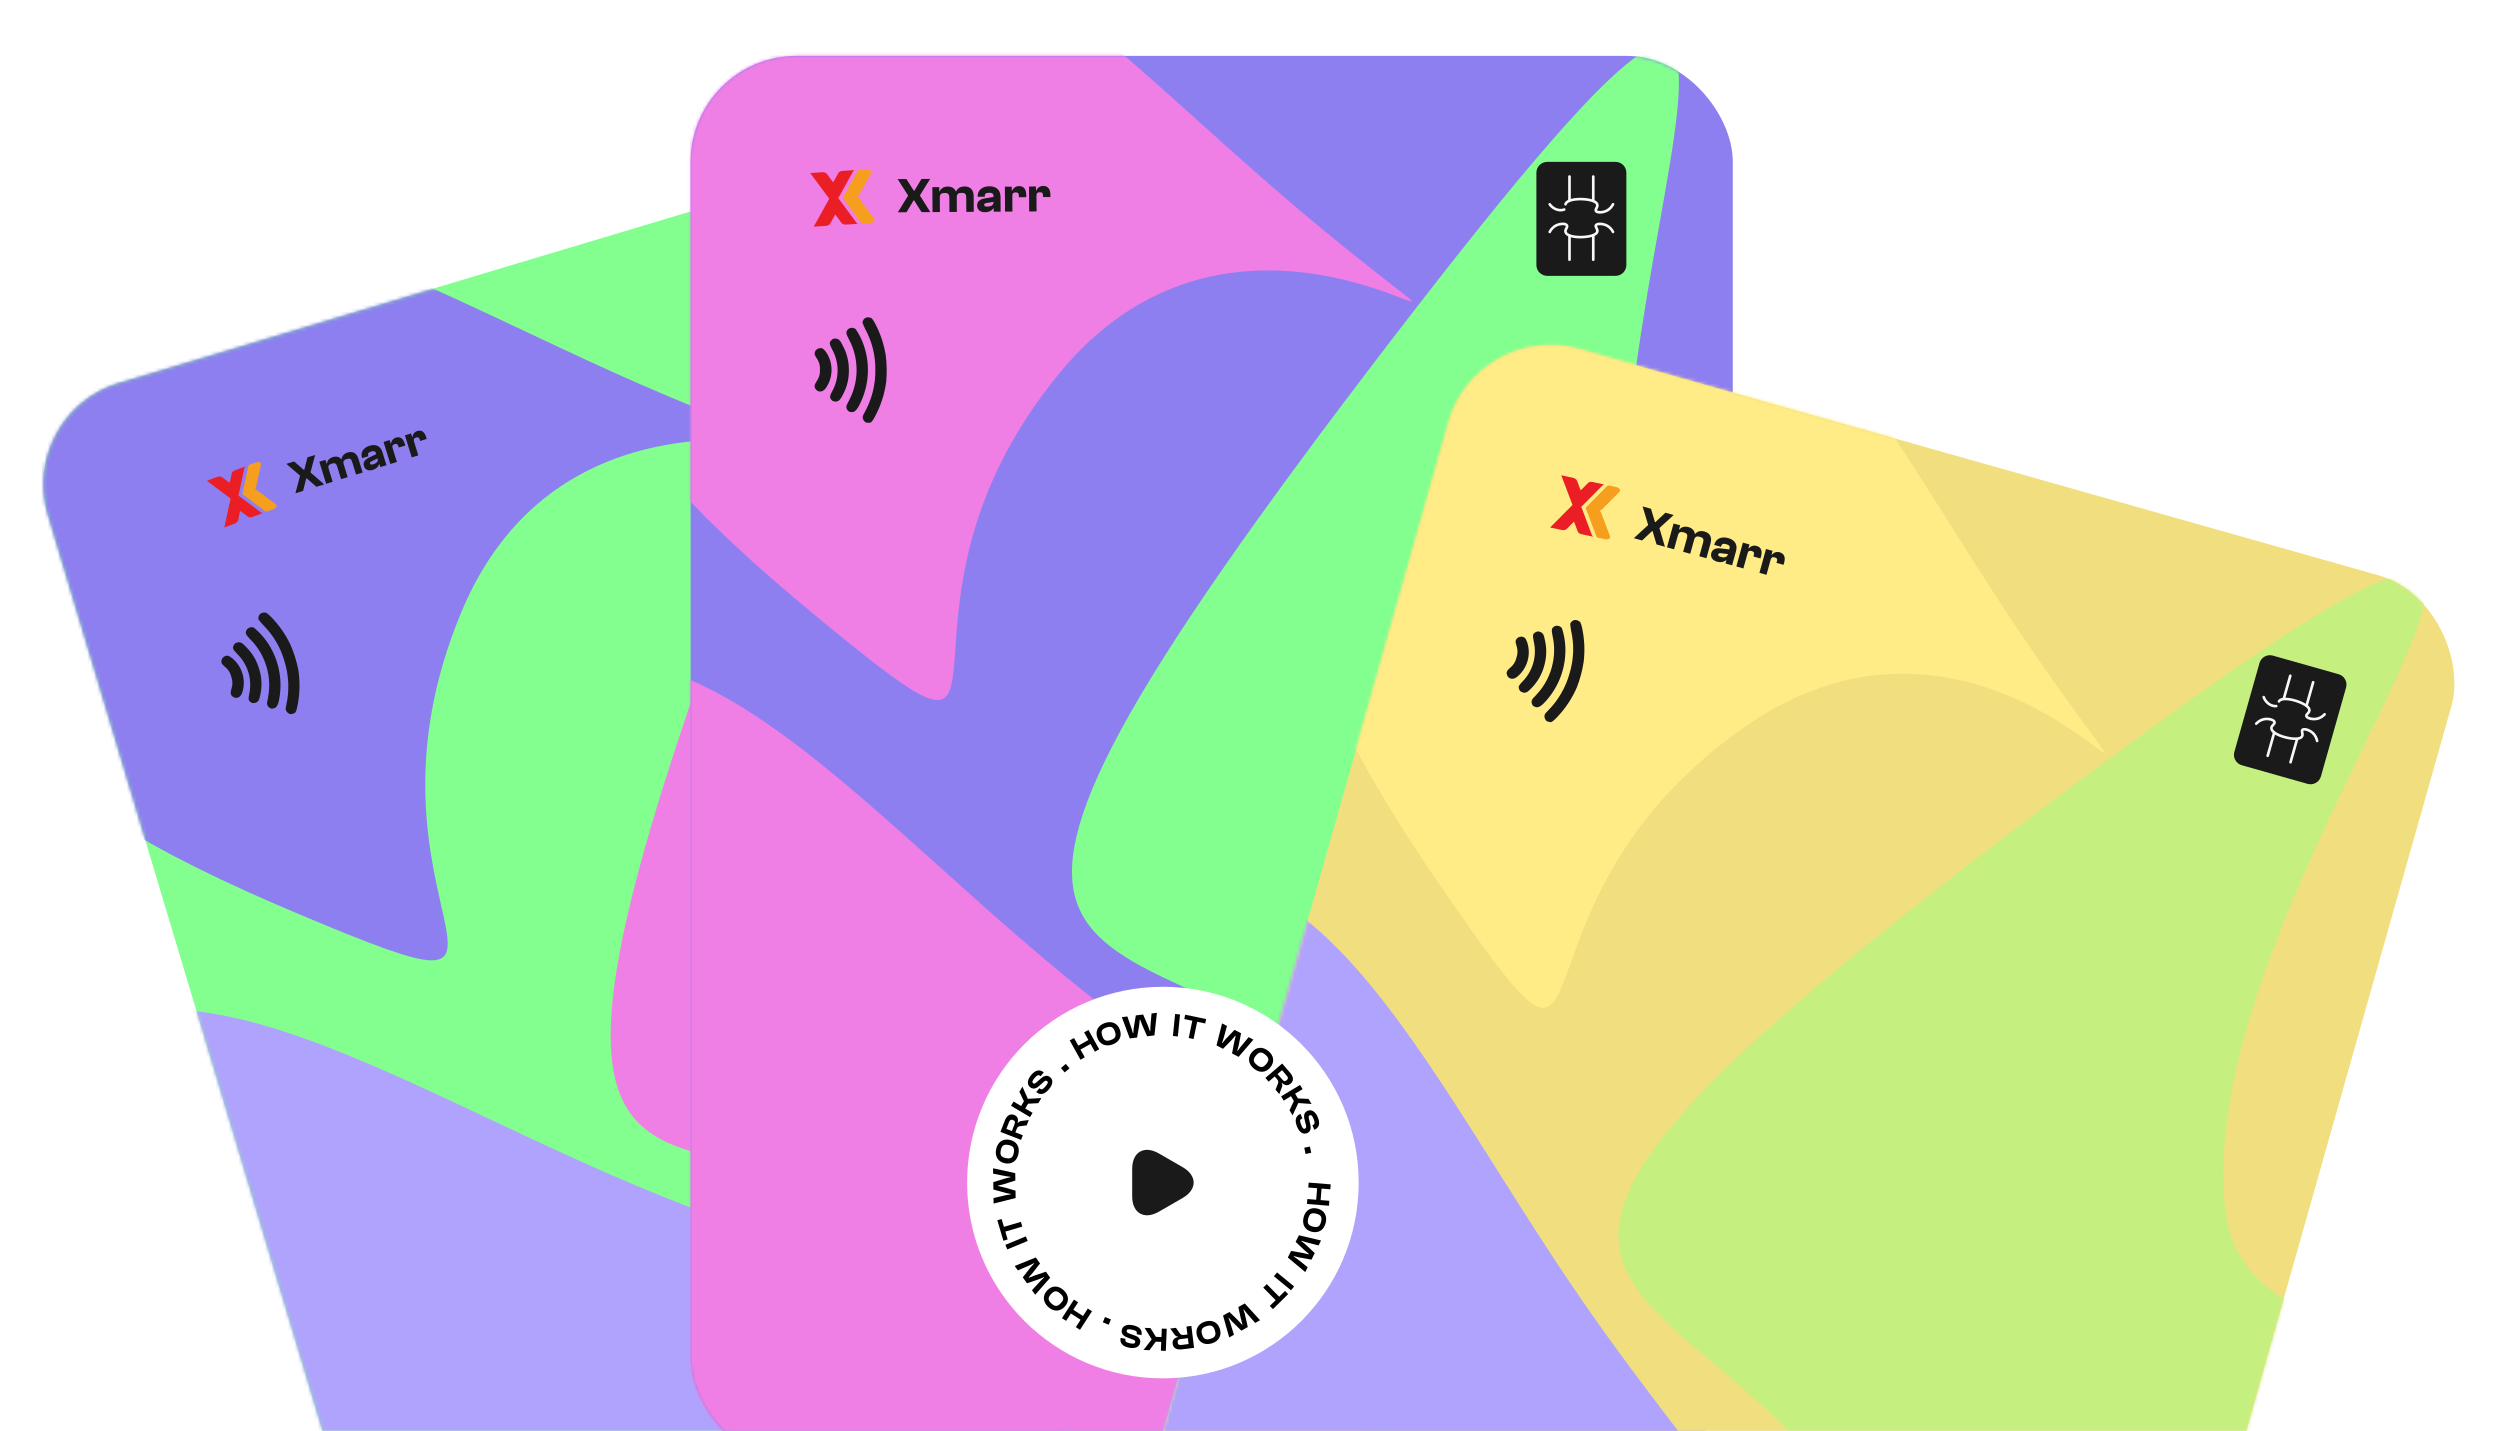 <svg width="760" height="435" viewBox="0 0 760 435" fill="none" xmlns="http://www.w3.org/2000/svg">
<g filter="url(#filter0_d_174_42030)">
<rect x="5.245" y="122.471" width="316.827" height="428.274" rx="32.238" transform="rotate(-16.691 5.245 122.471)" fill="#83FF8F"/>
<mask id="mask0_174_42030" style="mask-type:alpha" maskUnits="userSpaceOnUse" x="13" y="39" width="411" height="486">
<rect x="5.245" y="122.471" width="316.827" height="428.274" rx="32.238" transform="rotate(-16.691 5.245 122.471)" fill="#F07FA8"/>
</mask>
<g mask="url(#mask0_174_42030)">
<g filter="url(#filter1_f_174_42030)">
<path d="M541.249 240.013C444.841 493.687 381.932 398.291 291.108 363.774C200.284 329.257 137.611 397.979 234.019 144.304C330.427 -109.371 273.739 144.445 342.45 228.681C407.457 308.377 637.657 -13.662 541.249 240.013Z" fill="#F07FE5"/>
</g>
<g filter="url(#filter2_f_174_42030)">
<path d="M-0.159 111.218C37.515 21.658 113.682 79.654 203.242 117.328C292.803 155.001 178.098 92.938 140.424 182.498C102.75 272.059 180.333 312.348 90.773 274.674C1.213 237.001 -37.833 200.779 -0.159 111.218Z" fill="#8E7FF0"/>
</g>
<g filter="url(#filter3_f_174_42030)">
<path d="M-10.169 351.07C27.505 261.51 103.672 319.506 193.232 357.179C282.792 394.853 351.831 397.939 314.157 487.499C276.484 577.059 164.859 632.374 75.299 594.7C-14.262 557.026 -47.843 440.631 -10.169 351.07Z" fill="#AFA3FD"/>
</g>
<path d="M80.522 152.163C78.518 150.642 76.494 149.139 74.472 147.632C74.439 147.604 74.31 147.512 74.149 147.393C73.998 147.283 73.815 147.148 73.649 147.027C73.655 147.002 73.659 146.983 73.662 146.979C73.702 146.814 73.748 146.614 73.788 146.439C73.831 146.26 73.868 146.107 73.879 146.046C74.412 143.583 74.956 141.119 75.47 138.656C75.54 138.32 75.707 138.138 76.153 137.998C76.654 137.844 77.142 137.635 77.639 137.449C78.783 137.024 79.491 137.352 79.303 138.221C78.83 140.379 78.33 142.537 77.897 144.692C77.83 145.027 77.703 145.324 77.519 145.59C77.832 145.669 78.124 145.813 78.394 146.021C80.135 147.361 81.929 148.664 83.701 149.979C84.414 150.511 84.094 151.223 82.953 151.653C82.459 151.838 81.953 152.001 81.47 152.214C81.042 152.401 80.796 152.37 80.522 152.163Z" fill="#F69E1E"/>
<path d="M71.088 156.096C70.142 156.417 69.213 156.791 68.183 157.176C68.534 155.57 68.865 154.052 69.196 152.533C69.5 151.144 69.81 149.753 70.103 148.365C68.975 147.509 67.827 146.663 66.682 145.813C65.436 144.884 64.189 143.956 62.871 142.974C63.901 142.589 64.847 142.261 65.771 141.883C66.576 141.552 67.153 141.579 67.648 141.983C68.323 142.536 69.062 143.049 69.819 143.608C69.856 143.464 69.885 143.38 69.906 143.295C70.089 142.451 70.274 141.603 70.453 140.757C70.546 140.3 70.888 139.972 71.482 139.753C72.328 139.44 73.173 139.124 74.018 138.808L74.624 138.581C74.622 138.585 74.621 138.592 74.622 138.595C74.436 138.715 74.344 138.872 74.299 139.096C73.785 141.558 73.245 144.021 72.708 146.485C72.694 146.547 72.66 146.7 72.618 146.879C72.577 147.053 72.531 147.254 72.491 147.419C72.489 147.423 72.488 147.44 72.479 147.467C72.645 147.587 72.827 147.722 72.978 147.832C73.14 147.952 73.265 148.045 73.302 148.071C75.32 149.58 77.347 151.082 79.351 152.602C79.532 152.741 79.701 152.801 79.919 152.766C79.923 152.768 79.929 152.773 79.931 152.778L79.325 153.005C78.48 153.321 77.635 153.637 76.791 153.956C76.199 154.181 75.725 154.155 75.355 153.874C74.669 153.352 73.974 152.836 73.277 152.318C73.209 152.267 73.132 152.222 73.007 152.139C72.806 153.057 72.58 153.927 72.433 154.787C72.333 155.417 71.912 155.818 71.088 156.096Z" fill="#EB1D25"/>
<path d="M92.14 146.05L89.805 146.77L91.206 141.501L91.165 141.368L87.049 137.828L89.411 137.1L92.378 139.664L92.512 139.622L93.468 135.85L95.803 135.13L94.403 140.355L94.445 140.488L98.56 144.071L96.197 144.799L93.226 142.223L93.092 142.264L92.14 146.05ZM101.132 143.278L99.144 143.891L97.074 137.178L98.929 136.607L99.291 137.781L99.371 137.756C99.497 136.885 100.023 136.124 101.17 135.77C102.318 135.416 103.172 135.723 103.749 136.407L103.815 136.386C103.963 135.537 104.453 134.758 105.694 134.375C107.429 133.84 108.495 134.783 108.935 136.211L110.247 140.469L108.245 141.086L107.056 137.229C106.768 136.295 106.385 136.047 105.411 136.348C104.504 136.627 104.207 137.04 104.507 138.015L105.696 141.871L103.694 142.488L102.505 138.632C102.218 137.697 101.821 137.454 100.86 137.75C99.953 138.03 99.643 138.447 99.935 139.395L101.132 143.278ZM113.304 139.673C112.116 140.039 111.002 139.695 110.627 138.481C110.306 137.44 110.856 136.569 112.178 135.928L114.367 134.873L114.301 134.659C114.058 133.872 113.586 133.857 112.799 134.1C111.985 134.351 111.734 134.676 111.944 135.357L111.989 135.504L110.081 136.092L110.036 135.945C109.542 134.344 110.458 132.907 112.353 132.323C114.328 131.714 115.702 132.474 116.254 134.262L117.48 138.239L115.625 138.811L115.345 137.903L115.265 137.928C115.057 138.533 114.545 139.29 113.304 139.673ZM112.486 137.732C112.597 138.093 112.915 138.126 113.502 137.945C114.316 137.695 115.091 137.222 114.77 136.181L112.939 137.067C112.546 137.261 112.4 137.452 112.486 137.732ZM120.655 137.26L118.667 137.873L116.597 131.16L118.452 130.589L118.786 131.67L118.866 131.645C118.99 130.861 119.426 130.143 120.373 129.85C121.774 129.418 122.616 130.299 123.031 131.647L123.22 132.261L121.232 132.874L121.121 132.513C120.899 131.793 120.602 131.636 119.975 131.829C119.361 132.018 119.133 132.322 119.359 133.056L120.655 137.26ZM127.158 135.256L125.17 135.869L123.101 129.156L124.956 128.584L125.289 129.665L125.369 129.64C125.493 128.857 125.929 128.138 126.876 127.846C128.278 127.414 129.119 128.294 129.535 129.642L129.724 130.256L127.735 130.869L127.624 130.509C127.402 129.788 127.105 129.631 126.478 129.824C125.864 130.014 125.636 130.318 125.863 131.052L127.158 135.256Z" fill="#1A1A1A"/>
<g clip-path="url(#clip0_174_42030)">
<path d="M88.503 213.937C87.845 213.876 87.266 213.47 86.98 212.87C86.801 212.528 86.795 212.255 87.053 211.081C88.018 206.678 87.816 202.091 86.465 197.789C85.263 193.578 83.015 189.788 79.899 186.715C79.421 186.188 78.98 185.681 78.567 185.119C78.492 184.562 78.611 183.993 78.956 183.57C79.485 183.046 80.274 182.885 80.965 183.105C81.507 183.49 81.994 183.893 82.449 184.396C84.817 186.826 86.773 189.626 88.241 192.685C89.321 195.119 90.134 197.679 90.659 200.294C91.207 203.695 91.189 207.144 90.592 210.538C90.234 212.595 89.957 213.501 89.426 213.66L88.503 213.937Z" fill="#1A1A1A"/>
<path d="M81.192 210.75C81.267 211.612 82.014 212.271 82.877 212.256L82.857 212.186C84.126 212.202 84.695 211.102 85.077 208.108C85.844 202.332 84.392 196.474 81.014 191.713C79.916 190.183 78.633 188.801 77.182 187.621C76.251 187.26 75.26 187.664 74.85 188.533C74.559 189.443 74.699 189.706 76.108 191.203C77.999 193.089 79.486 195.355 80.449 197.855C81.839 201.323 82.199 205.116 81.501 208.784C81.344 209.684 81.142 210.583 81.192 210.75Z" fill="#1A1A1A"/>
<path d="M76.257 210.315C76.496 210.47 76.766 210.57 77.049 210.607L77.023 210.523C77.313 210.573 77.601 210.517 77.858 210.41C78.575 210.058 78.848 209.595 79.162 207.901C79.712 205.313 79.573 202.613 78.758 200.099C78.028 197.61 76.678 195.346 74.835 193.52C73.607 192.167 72.974 191.885 72.079 192.153C71.643 192.223 71.297 192.494 71.124 192.881C70.584 193.774 70.693 194.138 72.13 195.626C73.712 197.177 74.875 199.103 75.512 201.225C76.148 203.347 76.236 205.595 75.768 207.761C75.475 209.068 75.584 209.431 75.668 209.711C75.816 209.953 76.018 210.16 76.257 210.315Z" fill="#1A1A1A"/>
<path d="M70.338 208.183C70.666 208.618 71.143 208.887 71.671 208.972L71.685 208.968C72.608 208.996 73.322 208.431 73.713 207.141C74.252 205.334 74.251 203.41 73.709 201.604C73.168 199.798 72.11 198.19 70.665 196.978C69.648 196.125 69.02 195.963 68.307 196.329C67.393 196.786 67.057 197.801 67.475 198.635C67.767 198.965 68.084 199.272 68.421 199.555C69.4 200.328 70.073 201.406 70.332 202.624C70.754 203.777 70.77 205.052 70.356 206.212C70.066 207.275 70.052 207.736 70.338 208.183Z" fill="#1A1A1A"/>
</g>
</g>
<path d="M287.927 74.776L295.994 101.682C296.511 103.404 295.521 105.242 293.798 105.759L273.873 111.733C272.15 112.25 270.312 111.26 269.795 109.537L261.728 82.631C261.211 80.909 262.202 79.071 263.924 78.554L283.85 72.58C285.569 72.053 287.407 73.043 287.927 74.776Z" fill="#1A1A1A"/>
<path d="M289.607 93.091C289.649 93.23 289.611 93.393 289.5 93.492C289.34 93.648 289.087 93.637 288.931 93.478C288.475 93.007 287.72 92.408 286.663 92.248C285.321 92.043 284.091 92.574 284.05 92.836C284.038 92.905 284.226 93.098 284.338 93.216C284.637 93.528 285.036 93.951 285.01 94.589C284.981 95.216 284.556 95.647 284.359 95.858C283.026 97.202 278.954 98.716 276.628 98.415C275.848 98.312 275.328 98.023 275.043 97.544C274.765 97.052 274.856 96.559 274.934 96.166C274.999 95.843 275.014 95.675 274.938 95.601C274.611 95.308 273.3 95.712 272.403 96.523C271.609 97.239 271.298 98.157 271.186 98.798C271.143 99.017 270.935 99.156 270.719 99.123C270.5 99.08 270.362 98.872 270.395 98.656C270.536 97.897 270.902 96.8 271.869 95.935C272.816 95.076 274.643 94.256 275.478 95.015C275.898 95.4 275.8 95.906 275.728 96.319C275.659 96.632 275.615 96.917 275.739 97.151C275.92 97.466 276.377 97.578 276.728 97.625C278.772 97.891 282.617 96.489 283.791 95.301C283.991 95.1 284.202 94.863 284.211 94.567C284.223 94.282 284.042 94.076 283.758 93.781C283.487 93.493 283.175 93.174 283.254 92.716C283.416 91.735 285.283 91.229 286.785 91.462C288.059 91.656 288.978 92.368 289.514 92.923C289.561 92.974 289.589 93.031 289.607 93.091Z" fill="#F8F8F8"/>
<path d="M277.277 98.046L279.352 104.967C279.414 105.176 279.299 105.406 279.08 105.471C278.871 105.534 278.641 105.419 278.575 105.2L276.5 98.279C276.437 98.07 276.553 97.84 276.772 97.774C276.991 97.708 277.214 97.837 277.277 98.046Z" fill="#F8F8F8"/>
<path d="M284.197 95.972L286.272 102.892C286.335 103.102 286.219 103.332 286 103.397C285.791 103.46 285.561 103.344 285.495 103.125L283.42 96.205C283.358 95.996 283.473 95.766 283.692 95.7C283.901 95.637 284.134 95.763 284.197 95.972Z" fill="#F8F8F8"/>
<path d="M287.19 85.025C287.208 85.085 287.216 85.148 287.204 85.216C287.062 85.975 286.697 87.072 285.73 87.938C284.603 88.959 282.766 89.564 282.091 88.833C281.783 88.492 281.858 88.056 281.926 87.667C282.001 87.265 282.039 86.993 281.871 86.761C281.685 86.502 281.326 86.425 281.117 86.379C279.483 86.034 275.501 86.978 273.94 88.325C273.673 88.557 273.357 88.912 273.375 89.265C273.388 89.489 273.218 89.681 273.004 89.691C272.78 89.704 272.588 89.534 272.578 89.32C272.542 88.766 272.825 88.225 273.422 87.721C275.209 86.186 279.429 85.203 281.285 85.602C281.563 85.66 282.154 85.786 282.524 86.294C282.896 86.812 282.799 87.394 282.718 87.81C282.69 87.97 282.642 88.245 282.687 88.285C282.865 88.482 284.184 88.249 285.192 87.339C285.987 86.623 286.298 85.705 286.409 85.064C286.452 84.845 286.66 84.707 286.876 84.739C287.037 84.767 287.148 84.886 287.19 85.025Z" fill="#F8F8F8"/>
<path d="M273.444 90.819C273.491 90.978 273.436 91.158 273.295 91.265C271.073 92.832 268.592 91.471 268.088 90.949C267.932 90.789 267.943 90.537 268.102 90.38C268.262 90.224 268.515 90.235 268.671 90.394C268.894 90.631 270.949 91.947 272.838 90.61C273.016 90.481 273.268 90.524 273.398 90.703C273.41 90.742 273.432 90.779 273.444 90.819Z" fill="#F8F8F8"/>
<path d="M272.091 80.749L274.166 87.67C274.229 87.879 274.113 88.109 273.894 88.175C273.685 88.237 273.455 88.122 273.389 87.903L271.314 80.982C271.252 80.773 271.367 80.543 271.586 80.477C271.808 80.421 272.028 80.54 272.091 80.749Z" fill="#F8F8F8"/>
<path d="M279.013 78.675L281.088 85.596C281.151 85.805 281.036 86.035 280.817 86.1C280.607 86.163 280.377 86.047 280.312 85.828L278.237 78.908C278.174 78.699 278.29 78.469 278.509 78.403C278.721 78.35 278.951 78.466 279.013 78.675Z" fill="#F8F8F8"/>
</g>
<g filter="url(#filter4_d_174_42030)">
<rect x="209.941" y="13.803" width="316.827" height="428.274" rx="32.238" fill="#8E7FF0"/>
<mask id="mask1_174_42030" style="mask-type:alpha" maskUnits="userSpaceOnUse" x="209" y="13" width="318" height="430">
<rect x="209.941" y="13.803" width="316.827" height="428.274" rx="32.238" fill="#8E7FF0"/>
</mask>
<g mask="url(#mask1_174_42030)">
<g filter="url(#filter5_f_174_42030)">
<path d="M689.605 280.336C524.402 495.635 491.541 386.19 414.457 327.042C337.374 267.894 257.603 315.721 422.806 100.422C588.009 -114.876 460.813 111.965 502.436 212.386C541.815 307.395 854.808 65.038 689.605 280.336Z" fill="#83FF8F"/>
</g>
<g filter="url(#filter6_f_174_42030)">
<path d="M207.995 1.472C269.804 -73.495 326.105 3.933 401.072 65.742C476.039 127.55 383.992 35.158 322.183 110.125C260.374 185.092 323.118 245.967 248.151 184.158C173.184 122.349 146.186 76.439 207.995 1.472Z" fill="#F07FE5"/>
</g>
<g filter="url(#filter7_f_174_42030)">
<path d="M129.522 228.346C191.331 153.379 247.632 230.807 322.599 292.615C397.566 354.424 462.81 377.208 401.002 452.175C339.193 527.142 216.385 548.067 141.417 486.258C66.45 424.449 67.713 303.313 129.522 228.346Z" fill="#F07FE5"/>
</g>
<path d="M261.676 64.396C260.079 62.201 258.455 60.018 256.836 57.832C256.81 57.793 256.706 57.658 256.576 57.485C256.454 57.324 256.308 57.128 256.174 56.951C256.187 56.927 256.198 56.909 256.201 56.906C256.294 56.748 256.404 56.555 256.5 56.387C256.6 56.215 256.686 56.068 256.716 56.009C258.033 53.63 259.362 51.254 260.659 48.87C260.837 48.544 261.065 48.408 261.57 48.402C262.136 48.399 262.705 48.334 263.277 48.297C264.591 48.214 265.22 48.773 264.755 49.613C263.595 51.695 262.407 53.769 261.289 55.861C261.115 56.186 260.892 56.454 260.619 56.67C260.918 56.85 261.175 57.089 261.389 57.389C262.77 59.314 264.218 61.219 265.64 63.129C266.211 63.9 265.659 64.537 264.345 64.626C263.778 64.663 263.205 64.674 262.64 64.744C262.139 64.804 261.894 64.695 261.676 64.396Z" fill="#F69E1E"/>
<path d="M250.701 65.521C249.624 65.558 248.548 65.655 247.364 65.733C248.226 64.183 249.04 62.717 249.855 61.251C250.601 59.911 251.355 58.57 252.089 57.227C251.19 55.992 250.268 54.761 249.349 53.526C248.351 52.179 247.352 50.832 246.295 49.407C247.479 49.33 248.559 49.286 249.631 49.182C250.566 49.091 251.153 49.298 251.539 49.87C252.064 50.651 252.669 51.411 253.277 52.224C253.359 52.087 253.415 52.009 253.464 51.928C253.915 51.113 254.37 50.295 254.818 49.476C255.057 49.033 255.512 48.8 256.194 48.759C257.165 48.699 258.137 48.635 259.108 48.572L259.805 48.526C259.801 48.53 259.798 48.537 259.798 48.54C259.569 48.606 259.425 48.74 259.309 48.956C258.012 51.341 256.687 53.717 255.366 56.096C255.332 56.155 255.25 56.302 255.15 56.474C255.054 56.642 254.944 56.835 254.851 56.993C254.847 56.996 254.841 57.014 254.823 57.038C254.957 57.215 255.104 57.411 255.226 57.572C255.355 57.745 255.456 57.88 255.485 57.919C257.101 60.106 258.728 62.288 260.326 64.483C260.469 64.683 260.625 64.797 260.861 64.829C260.865 64.832 260.869 64.839 260.869 64.845L260.172 64.891C259.201 64.955 258.23 65.018 257.259 65.085C256.577 65.133 256.095 64.959 255.801 64.553C255.255 63.8 254.697 63.051 254.139 62.299C254.084 62.225 254.018 62.155 253.915 62.03C253.422 62.916 252.918 63.744 252.498 64.588C252.199 65.207 251.639 65.49 250.701 65.521Z" fill="#EB1D25"/>
<path d="M275.58 61.34L272.943 61.357L276.03 56.349L276.029 56.199L272.878 51.261L275.545 51.244L277.813 54.816L277.964 54.815L280.125 51.215L282.762 51.198L279.69 56.16L279.691 56.311L282.827 61.293L280.16 61.31L277.892 57.724L277.741 57.724L275.58 61.34ZM285.732 61.275L283.487 61.289L283.438 53.71L285.532 53.696L285.541 55.022L285.631 55.022C286.032 54.16 286.812 53.537 288.108 53.529C289.404 53.521 290.191 54.103 290.573 54.99L290.649 54.989C291.065 54.158 291.815 53.505 293.216 53.496C295.175 53.483 295.982 54.789 295.992 56.401L296.023 61.208L293.763 61.223L293.735 56.868C293.728 55.813 293.409 55.439 292.309 55.446C291.285 55.452 290.85 55.787 290.857 56.887L290.885 61.241L288.625 61.256L288.597 56.901C288.59 55.846 288.256 55.472 287.171 55.479C286.146 55.485 285.697 55.82 285.703 56.89L285.732 61.275ZM299.429 61.337C298.088 61.346 297.043 60.644 297.035 59.273C297.027 58.098 297.866 57.369 299.432 57.118L302.021 56.709L302.019 56.468C302.014 55.579 301.53 55.416 300.641 55.422C299.722 55.428 299.362 55.687 299.367 56.455L299.368 56.621L297.213 56.635L297.212 56.469C297.201 54.661 298.594 53.461 300.734 53.448C302.964 53.433 304.147 54.646 304.16 56.665L304.189 61.156L302.095 61.169L302.088 60.144L301.998 60.145C301.594 60.705 300.83 61.328 299.429 61.337ZM299.188 59.078C299.191 59.485 299.508 59.619 300.171 59.614C301.09 59.608 302.038 59.361 302.03 58.186L299.863 58.531C299.396 58.61 299.186 58.762 299.188 59.078ZM307.775 61.133L305.529 61.147L305.481 53.568L307.575 53.554L307.583 54.775L307.673 54.774C308.045 54.003 308.719 53.396 309.789 53.389C311.371 53.379 311.966 54.551 311.976 56.072L311.981 56.766L309.736 56.78L309.733 56.373C309.728 55.559 309.47 55.305 308.762 55.31C308.069 55.314 307.739 55.557 307.744 56.386L307.775 61.133ZM315.117 61.085L312.872 61.1L312.823 53.52L314.918 53.507L314.926 54.727L315.016 54.727C315.388 53.956 316.062 53.349 317.132 53.342C318.714 53.332 319.309 54.503 319.319 56.025L319.323 56.718L317.078 56.733L317.076 56.326C317.07 55.512 316.813 55.258 316.104 55.262C315.411 55.267 315.081 55.51 315.087 56.339L315.117 61.085Z" fill="#1A1A1A"/>
<path d="M263.421 125.327C262.808 125.079 262.37 124.525 262.268 123.868C262.195 123.489 262.268 123.226 262.852 122.175C265.041 118.235 266.165 113.783 266.107 109.274C266.165 104.896 265.1 100.619 262.998 96.781C262.691 96.139 262.414 95.526 262.181 94.869C262.268 94.315 262.546 93.804 262.998 93.498C263.655 93.147 264.457 93.22 265.056 93.629C265.464 94.154 265.815 94.68 266.107 95.293C267.677 98.3 268.746 101.544 269.273 104.896C269.609 107.537 269.653 110.222 269.405 112.879C268.952 116.294 267.945 119.592 266.398 122.671C265.464 124.539 264.939 125.327 264.384 125.327H263.421Z" fill="#1A1A1A"/>
<path d="M257.333 120.176C257.158 121.023 257.684 121.869 258.515 122.103V122.03C259.727 122.409 260.588 121.519 261.814 118.761C264.207 113.448 264.499 107.421 262.631 101.89C262.018 100.109 261.186 98.416 260.135 96.869C259.347 96.256 258.282 96.359 257.64 97.074C257.1 97.862 257.158 98.154 258.078 99.992C259.347 102.342 260.121 104.94 260.325 107.611C260.661 111.332 259.916 115.068 258.194 118.381C257.786 119.198 257.333 120.001 257.333 120.176Z" fill="#1A1A1A"/>
<path d="M252.73 118.341C252.915 118.558 253.145 118.731 253.405 118.848V118.76C253.668 118.892 253.959 118.921 254.237 118.892C255.025 118.76 255.419 118.396 256.207 116.863C257.477 114.543 258.119 111.916 258.06 109.274C258.076 106.68 257.433 104.124 256.192 101.846C255.404 100.197 254.879 99.744 253.945 99.744C253.507 99.686 253.098 99.846 252.821 100.167C252.048 100.868 252.048 101.247 252.996 103.086C254.066 105.026 254.627 107.205 254.627 109.42C254.627 111.635 254.066 113.814 252.996 115.754C252.34 116.922 252.34 117.301 252.34 117.593C252.412 117.868 252.546 118.124 252.73 118.341Z" fill="#1A1A1A"/>
<path d="M247.674 114.603C247.863 115.114 248.243 115.508 248.725 115.741H248.739C249.615 116.033 250.461 115.698 251.206 114.574C252.241 112.998 252.793 111.154 252.793 109.269C252.793 107.384 252.241 105.539 251.206 103.964C250.476 102.855 249.921 102.519 249.133 102.665C248.126 102.84 247.513 103.716 247.674 104.635C247.859 105.035 248.074 105.42 248.316 105.788C249.031 106.81 249.367 108.036 249.265 109.276C249.337 110.502 248.987 111.728 248.257 112.72C247.674 113.654 247.528 114.092 247.674 114.603Z" fill="#1A1A1A"/>
</g>
<path d="M494.413 49.306V77.395C494.413 79.194 492.936 80.67 491.138 80.67L470.336 80.67C468.538 80.67 467.062 79.194 467.062 77.395V49.306C467.062 47.508 468.538 46.031 470.336 46.031L491.138 46.031C492.936 46.021 494.413 47.497 494.413 49.306Z" fill="#1A1A1A"/>
<path d="M490.761 67.332C490.761 67.478 490.677 67.623 490.542 67.686C490.345 67.79 490.106 67.707 490.002 67.509C489.7 66.927 489.149 66.137 488.182 65.679C486.956 65.097 485.625 65.253 485.511 65.492C485.48 65.555 485.604 65.794 485.677 65.939C485.875 66.324 486.134 66.844 485.927 67.447C485.719 68.039 485.188 68.33 484.939 68.476C483.276 69.38 478.941 69.661 476.799 68.704C476.082 68.382 475.666 67.956 475.531 67.415C475.406 66.864 475.635 66.417 475.822 66.064C475.978 65.773 476.04 65.617 475.988 65.523C475.76 65.149 474.387 65.159 473.296 65.679C472.329 66.137 471.768 66.927 471.477 67.509C471.373 67.707 471.133 67.779 470.936 67.686C470.738 67.582 470.666 67.343 470.759 67.145C471.113 66.459 471.778 65.513 472.953 64.962C474.107 64.411 476.092 64.151 476.674 65.118C476.965 65.606 476.726 66.064 476.539 66.438C476.383 66.719 476.259 66.979 476.311 67.239C476.394 67.592 476.799 67.831 477.121 67.977C479.003 68.819 483.089 68.58 484.554 67.779C484.804 67.644 485.074 67.478 485.168 67.197C485.261 66.927 485.147 66.677 484.96 66.313C484.783 65.96 484.575 65.565 484.783 65.149C485.22 64.255 487.153 64.307 488.525 64.962C489.69 65.513 490.366 66.459 490.719 67.145C490.75 67.207 490.761 67.27 490.761 67.332Z" fill="#F8F8F8"/>
<path d="M477.532 68.537V75.763C477.532 75.981 477.355 76.168 477.126 76.168C476.908 76.168 476.721 75.991 476.721 75.763V68.537C476.721 68.319 476.897 68.132 477.126 68.132C477.355 68.132 477.532 68.319 477.532 68.537Z" fill="#F8F8F8"/>
<path d="M484.759 68.537V75.763C484.759 75.981 484.582 76.168 484.354 76.168C484.135 76.168 483.948 75.991 483.948 75.763V68.537C483.948 68.319 484.125 68.132 484.354 68.132C484.572 68.132 484.759 68.319 484.759 68.537Z" fill="#F8F8F8"/>
<path d="M490.761 58.911C490.761 58.973 490.751 59.036 490.72 59.098C490.366 59.784 489.701 60.73 488.526 61.281C487.154 61.936 485.22 61.988 484.784 61.094C484.586 60.678 484.784 60.283 484.961 59.93C485.148 59.566 485.262 59.316 485.168 59.046C485.065 58.745 484.742 58.568 484.555 58.464C483.089 57.663 479.004 57.424 477.122 58.266C476.8 58.412 476.394 58.661 476.311 59.005C476.259 59.223 476.041 59.358 475.833 59.306C475.615 59.254 475.48 59.036 475.532 58.828C475.656 58.287 476.083 57.85 476.8 57.539C478.952 56.582 483.276 56.853 484.94 57.767C485.189 57.903 485.719 58.194 485.927 58.786C486.135 59.389 485.875 59.919 485.678 60.294C485.605 60.439 485.48 60.689 485.512 60.74C485.626 60.98 486.957 61.136 488.183 60.553C489.15 60.096 489.711 59.306 490.002 58.724C490.106 58.526 490.346 58.453 490.543 58.547C490.689 58.62 490.761 58.765 490.761 58.911Z" fill="#F8F8F8"/>
<path d="M475.928 60.511C475.928 60.678 475.825 60.834 475.658 60.896C473.08 61.759 471.094 59.742 470.762 59.098C470.658 58.9 470.741 58.661 470.939 58.557C471.136 58.453 471.375 58.536 471.479 58.734C471.625 59.025 473.215 60.875 475.409 60.137C475.617 60.065 475.845 60.179 475.918 60.387C475.918 60.428 475.928 60.47 475.928 60.511Z" fill="#F8F8F8"/>
<path d="M477.532 50.481V57.706C477.532 57.924 477.355 58.111 477.126 58.111C476.908 58.111 476.721 57.935 476.721 57.706V50.481C476.721 50.263 476.897 50.075 477.126 50.075C477.355 50.086 477.532 50.263 477.532 50.481Z" fill="#F8F8F8"/>
<path d="M484.759 50.481V57.706C484.759 57.924 484.582 58.111 484.354 58.111C484.135 58.111 483.948 57.935 483.948 57.706V50.481C483.948 50.263 484.125 50.075 484.354 50.075C484.572 50.086 484.759 50.263 484.759 50.481Z" fill="#F8F8F8"/>
</g>
<g filter="url(#filter8_d_174_42030)">
<rect x="449.147" y="94.203" width="316.827" height="428.274" rx="32.238" transform="rotate(15.8 449.147 94.203)" fill="#F0DE7F"/>
<mask id="mask2_174_42030" style="mask-type:alpha" maskUnits="userSpaceOnUse" x="340" y="101" width="407" height="485">
<rect x="449.147" y="94.203" width="316.827" height="428.274" rx="32.238" transform="rotate(15.8 449.147 94.203)" fill="#CC7FF0"/>
</mask>
<g mask="url(#mask2_174_42030)">
<g filter="url(#filter9_f_174_42030)">
<path d="M838.118 481.271C620.534 643.452 618.715 529.195 560.649 451.293C502.583 373.391 412.804 397.689 630.388 235.509C847.972 73.328 663.816 256.964 676.523 364.924C688.544 467.065 1055.7 319.09 838.118 481.271Z" fill="#C5F07F"/>
</g>
<g filter="url(#filter10_f_174_42030)">
<path d="M450.636 81.807C530.522 26.502 563.613 116.335 618.918 196.221C674.222 276.107 610.81 162.142 530.924 217.447C451.038 272.751 494.836 348.41 439.531 268.524C384.226 188.638 370.75 137.112 450.636 81.807Z" fill="#FFEC87"/>
</g>
<g filter="url(#filter11_f_174_42030)">
<path d="M313.353 278.741C393.239 223.436 426.33 313.269 481.635 393.155C536.94 473.041 593.515 512.729 513.629 568.033C433.743 623.338 309.877 610.033 254.572 530.147C199.268 450.261 233.467 334.046 313.353 278.741Z" fill="#AFA3FD"/>
</g>
<path d="M485.25 159.762C484.319 157.236 483.359 154.714 482.404 152.189C482.39 152.145 482.326 151.988 482.249 151.788C482.177 151.601 482.09 151.375 482.01 151.17C482.029 151.15 482.044 151.136 482.048 151.134C482.18 151.008 482.336 150.854 482.474 150.72C482.615 150.583 482.737 150.465 482.782 150.417C484.682 148.502 486.592 146.593 488.474 144.668C488.731 144.405 488.986 144.337 489.469 144.467C490.01 144.617 490.571 144.709 491.127 144.828C492.403 145.104 492.853 145.808 492.182 146.483C490.512 148.157 488.819 149.816 487.187 151.511C486.933 151.774 486.647 151.969 486.329 152.102C486.565 152.354 486.746 152.652 486.87 152.996C487.667 155.207 488.535 157.416 489.376 159.623C489.713 160.513 489.015 160.972 487.736 160.702C487.185 160.584 486.635 160.44 486.076 160.355C485.582 160.276 485.378 160.107 485.25 159.762Z" fill="#F69E1E"/>
<path d="M474.475 157.872C473.438 157.616 472.384 157.419 471.233 157.173C472.474 155.926 473.648 154.747 474.821 153.568C475.895 152.49 476.977 151.414 478.041 150.331C477.516 148.908 476.968 147.485 476.425 146.058C475.836 144.502 475.246 142.947 474.622 141.302C475.774 141.548 476.816 141.798 477.867 141.988C478.784 142.153 479.289 142.51 479.502 143.16C479.793 144.047 480.165 144.936 480.525 145.876C480.641 145.768 480.716 145.708 480.784 145.644C481.435 144.988 482.09 144.33 482.739 143.67C483.086 143.311 483.584 143.212 484.246 143.357C485.189 143.562 486.133 143.763 487.078 143.965L487.755 144.11C487.751 144.112 487.746 144.118 487.745 144.121C487.509 144.122 487.335 144.211 487.166 144.387C485.283 146.312 483.377 148.222 481.474 150.136C481.425 150.184 481.307 150.302 481.165 150.439C481.028 150.573 480.871 150.727 480.74 150.853C480.736 150.855 480.725 150.87 480.701 150.889C480.781 151.094 480.869 151.32 480.941 151.507C481.018 151.707 481.078 151.863 481.095 151.908C482.047 154.432 483.01 156.955 483.942 159.481C484.025 159.71 484.143 159.862 484.36 159.956C484.363 159.96 484.365 159.967 484.363 159.974L483.686 159.829C482.742 159.627 481.797 159.426 480.852 159.227C480.189 159.089 479.776 158.793 479.605 158.326C479.286 157.46 478.956 156.594 478.627 155.725C478.595 155.64 478.551 155.555 478.486 155.408C477.776 156.12 477.071 156.775 476.443 157.467C475.989 157.977 475.379 158.096 474.475 157.872Z" fill="#EB1D25"/>
<path d="M499.204 161.119L496.682 160.423L500.981 156.477L501.021 156.333L499.347 150.769L501.897 151.473L503.098 155.495L503.242 155.535L506.277 152.682L508.799 153.378L504.526 157.285L504.487 157.429L506.134 163.032L503.584 162.328L502.388 158.292L502.244 158.252L499.204 161.119ZM508.912 163.798L506.765 163.206L508.765 155.958L510.768 156.511L510.418 157.779L510.504 157.803C511.12 157.089 512.032 156.705 513.272 157.047C514.511 157.389 515.105 158.158 515.23 159.108L515.302 159.127C515.925 158.446 516.816 158.026 518.156 158.396C520.029 158.913 520.447 160.377 520.021 161.919L518.752 166.515L516.591 165.918L517.741 161.754C518.019 160.746 517.816 160.302 516.764 160.012C515.784 159.741 515.279 159.943 514.989 160.995L513.839 165.159L511.678 164.562L512.827 160.398C513.106 159.389 512.888 158.942 511.851 158.655C510.871 158.385 510.351 158.583 510.069 159.606L508.912 163.798ZM521.968 167.558C520.686 167.204 519.879 166.252 520.24 164.941C520.551 163.817 521.548 163.348 523.111 163.531L525.692 163.841L525.756 163.61C525.99 162.76 525.573 162.474 524.723 162.24C523.844 161.997 523.431 162.146 523.228 162.881L523.184 163.04L521.124 162.471L521.168 162.313C521.645 160.584 523.299 159.815 525.345 160.38C527.477 160.969 528.279 162.446 527.746 164.377L526.561 168.67L524.558 168.117L524.829 167.138L524.742 167.114C524.206 167.539 523.308 167.927 521.968 167.558ZM522.349 165.337C522.241 165.726 522.508 165.939 523.142 166.114C524.021 166.356 524.992 166.376 525.302 165.253L523.14 164.997C522.674 164.946 522.432 165.034 522.349 165.337ZM529.989 169.617L527.842 169.024L529.843 161.777L531.846 162.329L531.524 163.497L531.61 163.52C532.173 162.885 532.981 162.488 534.004 162.77C535.516 163.188 535.768 164.467 535.366 165.922L535.183 166.585L533.037 165.992L533.144 165.603C533.359 164.825 533.181 164.512 532.504 164.325C531.841 164.142 531.461 164.286 531.242 165.078L529.989 169.617ZM537.011 171.555L534.864 170.962L536.864 163.715L538.867 164.268L538.545 165.435L538.631 165.458C539.194 164.823 540.002 164.426 541.025 164.708C542.538 165.126 542.789 166.405 542.388 167.86L542.205 168.523L540.058 167.93L540.165 167.541C540.38 166.763 540.203 166.45 539.525 166.264C538.863 166.081 538.482 166.224 538.263 167.016L537.011 171.555Z" fill="#1A1A1A"/>
<path d="M470.24 216.075C469.718 215.67 469.448 215.017 469.528 214.357C469.561 213.972 469.703 213.739 470.551 212.887C473.73 209.691 476.023 205.714 477.195 201.359C478.444 197.162 478.583 192.758 477.606 188.492C477.486 187.791 477.386 187.126 477.34 186.43C477.575 185.92 477.981 185.504 478.5 185.333C479.227 185.174 479.98 185.463 480.444 186.019C480.694 186.636 480.888 187.237 481.002 187.906C481.694 191.228 481.84 194.64 481.435 198.009C481.038 200.642 480.349 203.238 479.387 205.726C478.022 208.889 476.155 211.788 473.828 214.33C472.421 215.873 471.701 216.488 471.167 216.337L470.24 216.075Z" fill="#1A1A1A"/>
<path d="M465.786 209.461C465.387 210.227 465.662 211.185 466.399 211.636L466.419 211.566C467.481 212.261 468.552 211.639 470.482 209.318C474.232 204.859 476.154 199.138 475.862 193.308C475.757 191.427 475.418 189.572 474.828 187.797C474.237 186.993 473.184 186.801 472.371 187.314C471.637 187.926 471.614 188.222 471.998 190.242C472.58 192.849 472.617 195.559 472.086 198.184C471.396 201.857 469.662 205.249 467.103 207.968C466.487 208.643 465.833 209.292 465.786 209.461Z" fill="#1A1A1A"/>
<path d="M461.855 206.443C461.973 206.703 462.148 206.932 462.366 207.115L462.39 207.031C462.607 207.229 462.88 207.336 463.155 207.384C463.949 207.472 464.427 207.228 465.603 205.968C467.456 204.081 468.79 201.728 469.453 199.171C470.174 196.678 470.252 194.044 469.678 191.514C469.369 189.713 468.986 189.134 468.088 188.88C467.682 188.705 467.245 188.748 466.891 188.981C465.956 189.445 465.853 189.81 466.265 191.837C466.766 193.995 466.713 196.245 466.109 198.376C465.506 200.508 464.373 202.452 462.815 204.027C461.866 204.971 461.762 205.336 461.683 205.617C461.678 205.902 461.737 206.184 461.855 206.443Z" fill="#1A1A1A"/>
<path d="M458.007 201.464C458.051 202.007 458.308 202.49 458.708 202.845L458.722 202.849C459.485 203.369 460.391 203.276 461.413 202.398C462.839 201.163 463.872 199.539 464.385 197.725C464.898 195.911 464.87 193.986 464.302 192.188C463.902 190.923 463.46 190.449 462.662 190.374C461.645 190.269 460.817 190.944 460.721 191.873C460.791 192.308 460.892 192.737 461.025 193.157C461.435 194.335 461.424 195.606 460.988 196.771C460.725 197.971 460.054 199.055 459.081 199.811C458.265 200.551 458.006 200.933 458.007 201.464Z" fill="#1A1A1A"/>
</g>
<path d="M713.205 205.825L705.557 232.853C705.067 234.584 703.245 235.602 701.514 235.112L681.499 229.448C679.768 228.959 678.75 227.136 679.239 225.406L686.888 198.378C687.377 196.647 689.2 195.629 690.93 196.119L710.946 201.783C712.679 202.262 713.698 204.085 713.205 205.825Z" fill="#1A1A1A"/>
<path d="M704.786 222.176C704.747 222.316 704.627 222.434 704.48 222.457C704.262 222.503 704.054 222.358 704.008 222.14C703.876 221.497 703.561 220.587 702.756 219.884C701.734 218.99 700.411 218.777 700.236 218.976C700.189 219.028 700.244 219.292 700.274 219.452C700.36 219.876 700.468 220.446 700.104 220.97C699.742 221.484 699.153 221.619 698.873 221.691C697.027 222.109 692.779 221.198 690.979 219.695C690.376 219.19 690.092 218.666 690.109 218.109C690.139 217.545 690.481 217.177 690.758 216.888C690.987 216.651 691.089 216.518 691.065 216.413C690.947 215.991 689.623 215.627 688.432 215.83C687.377 216.007 686.621 216.615 686.183 217.095C686.029 217.257 685.779 217.262 685.615 217.118C685.453 216.965 685.448 216.715 685.592 216.55C686.119 215.986 687.016 215.257 688.297 215.047C689.557 214.831 691.538 215.121 691.835 216.21C691.982 216.76 691.628 217.135 691.346 217.444C691.119 217.671 690.929 217.887 690.908 218.152C690.892 218.514 691.217 218.855 691.487 219.083C693.068 220.405 697.065 221.288 698.693 220.916C698.97 220.854 699.275 220.768 699.442 220.523C699.605 220.289 699.563 220.018 699.482 219.616C699.408 219.228 699.316 218.792 699.629 218.448C700.293 217.707 702.139 218.283 703.281 219.287C704.251 220.134 704.644 221.228 704.797 221.985C704.81 222.053 704.803 222.116 704.786 222.176Z" fill="#F8F8F8"/>
<path d="M691.725 219.734L689.758 226.686C689.698 226.896 689.477 227.028 689.257 226.966C689.047 226.906 688.915 226.685 688.978 226.465L690.945 219.513C691.004 219.303 691.225 219.171 691.445 219.234C691.665 219.296 691.785 219.524 691.725 219.734Z" fill="#F8F8F8"/>
<path d="M698.677 221.701L696.71 228.653C696.651 228.863 696.43 228.995 696.209 228.933C695.999 228.873 695.867 228.652 695.93 228.432L697.897 221.48C697.956 221.27 698.177 221.138 698.398 221.2C698.608 221.26 698.737 221.491 698.677 221.701Z" fill="#F8F8F8"/>
<path d="M707.075 214.075C707.058 214.135 707.031 214.192 706.984 214.244C706.457 214.808 705.56 215.537 704.279 215.747C702.78 216.004 700.906 215.527 700.729 214.548C700.652 214.094 700.95 213.768 701.216 213.476C701.495 213.177 701.673 212.968 701.657 212.682C701.639 212.364 701.377 212.106 701.225 211.955C700.033 210.786 696.167 209.443 694.127 209.741C693.777 209.793 693.319 209.923 693.146 210.231C693.036 210.426 692.789 210.497 692.603 210.39C692.408 210.281 692.337 210.034 692.444 209.848C692.711 209.362 693.24 209.058 694.015 208.953C696.346 208.619 700.434 210.056 701.785 211.39C701.988 211.588 702.419 212.012 702.458 212.639C702.494 213.276 702.099 213.715 701.807 214.021C701.698 214.142 701.51 214.348 701.526 214.406C701.57 214.667 702.808 215.18 704.147 214.954C705.202 214.777 705.957 214.169 706.396 213.688C706.55 213.527 706.8 213.522 706.964 213.666C707.084 213.775 707.115 213.935 707.075 214.075Z" fill="#F8F8F8"/>
<path d="M692.368 211.576C692.323 211.736 692.181 211.858 692.004 211.873C689.288 212.001 687.927 209.52 687.782 208.809C687.736 208.591 687.881 208.383 688.099 208.337C688.318 208.291 688.525 208.436 688.571 208.654C688.632 208.974 689.659 211.187 691.97 211.074C692.19 211.061 692.379 211.233 692.392 211.453C692.381 211.493 692.38 211.536 692.368 211.576Z" fill="#F8F8F8"/>
<path d="M696.637 202.359L694.67 209.311C694.61 209.521 694.389 209.653 694.169 209.591C693.959 209.531 693.827 209.31 693.89 209.09L695.857 202.138C695.916 201.928 696.137 201.796 696.357 201.859C696.575 201.931 696.697 202.149 696.637 202.359Z" fill="#F8F8F8"/>
<path d="M703.59 204.326L701.623 211.278C701.564 211.488 701.343 211.62 701.123 211.558C700.912 211.498 700.781 211.277 700.843 211.057L702.81 204.105C702.87 203.895 703.091 203.763 703.311 203.825C703.518 203.895 703.65 204.116 703.59 204.326Z" fill="#F8F8F8"/>
<g filter="url(#filter12_d_174_42030)">
<circle cx="353.518" cy="353.519" r="59.519" fill="white"/>
<path d="M397.713 355.018L400.403 355.236L400.119 358.736L397.429 358.518L397.307 360.018L404.007 360.562L404.129 359.062L401.469 358.846L401.753 355.346L404.413 355.561L404.535 354.061L397.835 353.518L397.713 355.018Z" fill="black"/>
<path d="M396.298 364.075C395.736 366.282 396.719 367.951 398.751 368.468C400.783 368.986 402.444 367.991 403.007 365.784C403.557 363.625 402.576 361.947 400.544 361.429C398.512 360.911 396.848 361.916 396.298 364.075ZM397.698 364.431C398.062 363.002 398.702 362.606 400.15 362.975C401.599 363.344 401.971 363.998 401.607 365.427C401.242 366.856 400.596 367.282 399.147 366.913C397.698 366.544 397.334 365.861 397.698 364.431Z" fill="black"/>
<path d="M393.874 371.54L396.423 373.958L397.944 375.245L397.895 375.344L395.952 374.9L392.497 374.296L391.497 376.297L396.797 380.729L397.533 379.257L394.485 376.826L393.269 375.96L393.318 375.861L394.777 376.242L398.685 376.95L399.685 374.949L396.777 372.239L395.597 371.302L395.646 371.203L397.069 371.656L400.842 372.633L401.596 371.125L394.874 369.539L393.874 371.54Z" fill="black"/>
<path d="M387.263 381.998L392.46 386.263L393.414 385.1L388.218 380.835L387.263 381.998Z" fill="black"/>
<path d="M384.029 385.45L387.796 389.273L386.017 391.026L386.968 391.991L391.598 387.427L390.648 386.463L388.868 388.216L385.1 384.393L384.029 385.45Z" fill="black"/>
<path d="M376.451 391.353L377.191 394.787L377.72 396.709L377.624 396.762L376.27 395.3L373.759 392.85L371.804 393.938L373.679 400.588L375.117 399.788L373.973 396.061L373.457 394.66L373.554 394.607L374.543 395.744L377.37 398.534L379.325 397.446L378.453 393.568L378.008 392.128L378.104 392.075L379.023 393.251L381.587 396.188L383.06 395.368L378.406 390.265L376.451 391.353Z" fill="black"/>
<path d="M366.389 395.769C364.21 396.431 363.292 398.136 363.901 400.142C364.511 402.149 366.222 403.055 368.402 402.393C370.533 401.745 371.461 400.037 370.851 398.031C370.242 396.025 368.52 395.121 366.389 395.769ZM366.809 397.151C368.22 396.723 368.89 397.064 369.325 398.495C369.76 399.925 369.393 400.582 367.982 401.01C366.57 401.439 365.872 401.106 365.437 399.676C365.002 398.245 365.398 397.58 366.809 397.151Z" fill="black"/>
<path d="M360.678 397.279L360.978 399.699L359.993 399.821C359.216 399.917 358.946 399.779 358.613 399.295L357.482 397.676L355.75 397.89L356.938 399.563C357.245 400 357.513 400.29 358.13 400.375L358.14 400.455C356.9 400.73 356.353 401.455 356.488 402.54C356.646 403.815 357.672 404.426 359.315 404.222L362.999 403.765L362.172 397.094L360.678 397.279ZM361.339 402.606L359.158 402.877C358.451 402.964 358.104 402.775 358.023 402.118C357.936 401.421 358.23 401.182 358.937 401.094L361.118 400.824L361.339 402.606Z" fill="black"/>
<path d="M353.187 397.902L353.077 400.488L351.383 400.416L349.759 397.756L347.954 397.68L350.115 401.186L347.639 404.394L349.443 404.471L351.341 401.88L353.015 401.952L352.902 404.618L354.405 404.682L354.69 397.966L353.187 397.902Z" fill="black"/>
<path d="M344.376 396.886C342.281 396.461 341.25 397.256 341.033 398.327C340.85 399.232 341.235 400.057 342.662 400.592L344.451 401.262C344.982 401.472 345.171 401.653 345.093 402.037C345.007 402.46 344.641 402.6 343.579 402.385C342.271 402.12 342 401.789 342.128 401.16L342.156 401.022L340.671 400.721L340.659 400.78C340.378 402.167 341.133 403.292 343.158 403.703C345.371 404.151 346.388 403.272 346.59 402.279C346.807 401.207 346.228 400.476 345.086 400.05L343.291 399.409C342.637 399.154 342.44 398.961 342.522 398.557C342.612 398.115 342.923 397.994 344.103 398.233C345.44 398.504 345.695 398.811 345.572 399.421L345.536 399.598L347.011 399.897L347.023 399.838C347.334 398.304 346.372 397.29 344.376 396.886Z" fill="black"/>
<path d="M335.917 394.389L335.257 396.016L337.051 396.744L337.711 395.117L335.917 394.389Z" fill="black"/>
<path d="M330.698 391.819L329.232 394.086L326.283 392.179L327.749 389.913L326.485 389.095L322.835 394.74L324.099 395.557L325.548 393.316L328.497 395.223L327.048 397.464L328.311 398.281L331.962 392.637L330.698 391.819Z" fill="black"/>
<path d="M323.351 386.243C321.672 384.705 319.737 384.782 318.32 386.328C316.903 387.874 316.995 389.809 318.674 391.347C320.316 392.852 322.259 392.782 323.676 391.236C325.092 389.69 324.993 387.748 323.351 386.243ZM322.375 387.309C323.462 388.305 323.509 389.056 322.499 390.158C321.489 391.26 320.738 391.279 319.65 390.282C318.563 389.286 318.494 388.515 319.504 387.413C320.514 386.31 321.288 386.312 322.375 387.309Z" fill="black"/>
<path d="M317.958 380.613L314.625 381.726L312.774 382.464L312.71 382.374L314.015 380.868L316.173 378.103L314.877 376.279L308.473 378.873L309.427 380.215L313.005 378.668L314.341 378.002L314.405 378.092L313.383 379.2L310.921 382.316L312.217 384.14L315.975 382.847L317.358 382.246L317.422 382.336L316.353 383.379L313.717 386.25L314.693 387.624L319.254 382.437L317.958 380.613Z" fill="black"/>
<path d="M311.846 369.875L305.635 372.447L306.211 373.838L312.422 371.265L311.846 369.875Z" fill="black"/>
<path d="M310.339 365.456L305.192 366.977L304.484 364.581L303.185 364.965L305.027 371.2L306.326 370.816L305.618 368.42L310.766 366.899L310.339 365.456Z" fill="black"/>
<path d="M308.718 355.971L305.341 355L303.398 354.559L303.396 354.448L305.325 353.947L308.67 352.892L308.635 350.655L301.889 349.163L301.915 350.809L305.739 351.562L307.218 351.77L307.219 351.881L305.75 352.214L301.955 353.387L301.989 355.624L305.819 356.689L307.298 356.977L307.3 357.087L305.829 357.341L302.029 358.212L302.055 359.897L308.752 358.209L308.718 355.971Z" fill="black"/>
<path d="M309.604 344.793C310.056 342.561 308.992 340.943 306.937 340.526C304.881 340.11 303.271 341.186 302.819 343.418C302.376 345.601 303.439 347.229 305.494 347.646C307.549 348.062 309.161 346.976 309.604 344.793ZM308.188 344.506C307.895 345.952 307.276 346.379 305.811 346.082C304.346 345.785 303.942 345.151 304.235 343.705C304.528 342.26 305.153 341.803 306.618 342.1C308.083 342.397 308.481 343.061 308.188 344.506Z" fill="black"/>
<path d="M310.946 339.139L308.673 338.257L309.032 337.331C309.315 336.602 309.565 336.43 310.15 336.366L312.111 336.137L312.743 334.509L310.707 334.763C310.177 334.827 309.794 334.925 309.426 335.429L309.351 335.4C309.697 334.177 309.317 333.352 308.298 332.957C307.101 332.492 306.077 333.106 305.478 334.649L304.134 338.11L310.401 340.542L310.946 339.139ZM305.942 337.197L306.737 335.149C306.994 334.485 307.326 334.269 307.943 334.509C308.598 334.763 308.669 335.135 308.411 335.799L307.616 337.847L305.942 337.197Z" fill="black"/>
<path d="M313.9 332.322L311.676 330.997L312.543 329.54L315.656 329.374L316.58 327.822L312.468 328.059L310.82 324.356L309.896 325.908L311.275 328.808L310.417 330.247L308.124 328.882L307.354 330.174L313.129 333.615L313.9 332.322Z" fill="black"/>
<path d="M318.92 325.108C320.287 323.466 320.078 322.181 319.237 321.481C318.528 320.891 317.619 320.838 316.47 321.84L315.032 323.097C314.595 323.465 314.346 323.544 314.045 323.294C313.714 323.018 313.764 322.629 314.457 321.796C315.311 320.771 315.731 320.69 316.225 321.101L316.333 321.19L317.302 320.026L317.256 319.988C316.169 319.082 314.82 319.212 313.498 320.801C312.053 322.535 312.343 323.848 313.122 324.496C313.962 325.196 314.881 325.034 315.798 324.231L317.213 322.955C317.749 322.5 318.012 322.419 318.328 322.683C318.675 322.972 318.634 323.303 317.863 324.228C316.99 325.277 316.598 325.355 316.12 324.957L315.982 324.841L315.018 325.998L315.065 326.036C316.267 327.038 317.616 326.673 318.92 325.108Z" fill="black"/>
<path d="M325.135 318.788L324.012 317.439L322.524 318.678L323.648 320.027L325.135 318.788Z" fill="black"/>
<path d="M329.773 315.436L328.461 313.077L331.53 311.37L332.842 313.728L334.157 312.996L330.888 307.122L329.573 307.854L330.871 310.186L327.802 311.894L326.505 309.562L325.19 310.293L328.458 316.167L329.773 315.436Z" fill="black"/>
<path d="M338.143 311.553C340.292 310.801 341.139 309.06 340.447 307.08C339.755 305.101 338.007 304.267 335.857 305.019C333.755 305.754 332.898 307.499 333.59 309.478C334.283 311.458 336.04 312.289 338.143 311.553ZM337.666 310.19C336.273 310.676 335.59 310.363 335.096 308.952C334.603 307.541 334.942 306.869 336.334 306.382C337.726 305.895 338.438 306.199 338.932 307.61C339.425 309.021 339.058 309.703 337.666 310.19Z" fill="black"/>
<path d="M345.667 309.428L346.27 305.967L346.499 303.987L346.609 303.974L347.315 305.837L348.724 309.049L350.945 308.774L351.701 301.907L350.068 302.109L349.73 305.993L349.683 307.485L349.573 307.499L349.083 306.073L347.509 302.426L345.289 302.702L344.642 306.624L344.515 308.125L344.406 308.139L343.995 306.704L342.72 303.02L341.047 303.227L343.447 309.704L345.667 309.428Z" fill="black"/>
<path d="M358.06 309.103L358.733 302.414L357.236 302.264L356.563 308.952L358.06 309.103Z" fill="black"/>
<path d="M362.833 309.885L363.939 304.633L366.384 305.148L366.663 303.822L360.301 302.482L360.022 303.808L362.467 304.323L361.361 309.575L362.833 309.885Z" fill="black"/>
<path d="M371.805 312.853L374.26 310.34L375.57 308.838L375.668 308.889L375.196 310.825L374.54 314.271L376.526 315.3L381.036 310.066L379.575 309.309L377.099 312.32L376.215 313.523L376.117 313.472L376.52 312.02L377.286 308.122L375.299 307.093L372.547 309.96L371.592 311.127L371.494 311.076L371.968 309.66L373.001 305.901L371.505 305.126L369.819 311.823L371.805 312.853Z" fill="black"/>
<path d="M381.153 318.848C382.909 320.299 384.837 320.123 386.174 318.507C387.51 316.891 387.32 314.964 385.565 313.513C383.848 312.093 381.911 312.263 380.575 313.879C379.239 315.495 379.437 317.429 381.153 318.848ZM382.074 317.734C380.937 316.795 380.852 316.047 381.805 314.895C382.757 313.743 383.507 313.686 384.644 314.626C385.781 315.566 385.889 316.332 384.936 317.484C383.984 318.637 383.211 318.674 382.074 317.734Z" fill="black"/>
<path d="M385.661 322.844L387.511 321.257L388.158 322.01C388.668 322.604 388.702 322.906 388.482 323.451L387.758 325.288L388.895 326.613L389.632 324.699C389.826 324.201 389.92 323.817 389.65 323.256L389.711 323.204C390.625 324.085 391.532 324.14 392.362 323.428C393.336 322.591 393.278 321.399 392.2 320.142L389.783 317.325L384.681 321.702L385.661 322.844ZM389.735 319.349L391.166 321.017C391.629 321.557 391.663 321.951 391.161 322.382C390.628 322.84 390.266 322.727 389.803 322.186L388.372 320.518L389.735 319.349Z" fill="black"/>
<path d="M390.241 328.6L392.455 327.259L393.334 328.709L392.019 331.535L392.955 333.08L394.677 329.338L398.72 329.623L397.784 328.078L394.576 327.933L393.708 326.5L395.991 325.117L395.211 323.83L389.462 327.313L390.241 328.6Z" fill="black"/>
<path d="M394.295 336.501C395.098 338.481 396.33 338.902 397.344 338.491C398.199 338.144 398.674 337.367 398.332 335.882L397.902 334.021C397.784 333.462 397.831 333.205 398.194 333.058C398.594 332.896 398.913 333.124 399.32 334.128C399.822 335.364 399.695 335.773 399.1 336.014L398.97 336.067L399.539 337.471L399.595 337.448C400.906 336.917 401.427 335.666 400.651 333.751C399.803 331.659 398.508 331.296 397.569 331.677C396.555 332.088 396.265 332.974 396.541 334.161L396.998 336.011C397.147 336.698 397.094 336.968 396.713 337.123C396.295 337.292 396.022 337.1 395.569 335.984C395.057 334.72 395.172 334.337 395.749 334.103L395.916 334.036L395.351 332.641L395.295 332.664C393.844 333.252 393.53 334.613 394.295 336.501Z" fill="black"/>
<path d="M396.889 344.819L398.609 344.464L398.217 342.567L396.498 342.923L396.889 344.819Z" fill="black"/>
<path d="M344.183 353.517L344.183 349.362C344.183 344.204 347.835 342.092 352.305 344.671L355.911 346.748L359.517 348.825C363.987 351.404 363.987 355.629 359.517 358.208L355.911 360.286L352.305 362.363C347.835 364.942 344.183 362.83 344.183 357.671L344.183 353.517Z" fill="#1A1A1A"/>
</g>
</g>
<defs>
<filter id="filter0_d_174_42030" x="-7.492" y="21.924" width="451.955" height="526.698" filterUnits="userSpaceOnUse" color-interpolation-filters="sRGB">
<feFlood flood-opacity="0" result="BackgroundImageFix"/>
<feColorMatrix in="SourceAlpha" type="matrix" values="0 0 0 0 0 0 0 0 0 0 0 0 0 0 0 0 0 0 127 0" result="hardAlpha"/>
<feOffset dy="3.184"/>
<feGaussianBlur stdDeviation="6.368"/>
<feComposite in2="hardAlpha" operator="out"/>
<feColorMatrix type="matrix" values="0 0 0 0 0.098 0 0 0 0 0.098 0 0 0 0 0.098 0 0 0 1 0"/>
<feBlend mode="normal" in2="BackgroundImageFix" result="effect1_dropShadow_174_42030"/>
<feBlend mode="normal" in="SourceGraphic" in2="effect1_dropShadow_174_42030" result="shape"/>
</filter>
<filter id="filter1_f_174_42030" x="95.678" y="-55.471" width="558.793" height="555.659" filterUnits="userSpaceOnUse" color-interpolation-filters="sRGB">
<feFlood flood-opacity="0" result="BackgroundImageFix"/>
<feBlend mode="normal" in="SourceGraphic" in2="BackgroundImageFix" result="shape"/>
<feGaussianBlur stdDeviation="44.977" result="effect1_foregroundBlur_174_42030"/>
</filter>
<filter id="filter2_f_174_42030" x="-104.402" y="-26.149" width="431.006" height="404.864" filterUnits="userSpaceOnUse" color-interpolation-filters="sRGB">
<feFlood flood-opacity="0" result="BackgroundImageFix"/>
<feBlend mode="normal" in="SourceGraphic" in2="BackgroundImageFix" result="shape"/>
<feGaussianBlur stdDeviation="44.977" result="effect1_foregroundBlur_174_42030"/>
</filter>
<filter id="filter3_f_174_42030" x="-115.357" y="213.703" width="529.976" height="482.94" filterUnits="userSpaceOnUse" color-interpolation-filters="sRGB">
<feFlood flood-opacity="0" result="BackgroundImageFix"/>
<feBlend mode="normal" in="SourceGraphic" in2="BackgroundImageFix" result="shape"/>
<feGaussianBlur stdDeviation="44.977" result="effect1_foregroundBlur_174_42030"/>
</filter>
<filter id="filter4_d_174_42030" x="193.224" y="0.27" width="350.261" height="461.707" filterUnits="userSpaceOnUse" color-interpolation-filters="sRGB">
<feFlood flood-opacity="0" result="BackgroundImageFix"/>
<feColorMatrix in="SourceAlpha" type="matrix" values="0 0 0 0 0 0 0 0 0 0 0 0 0 0 0 0 0 0 127 0" result="hardAlpha"/>
<feOffset dy="3.184"/>
<feGaussianBlur stdDeviation="8.358"/>
<feComposite in2="hardAlpha" operator="out"/>
<feColorMatrix type="matrix" values="0 0 0 0 0.141 0 0 0 0 0.122 0 0 0 0 0.145 0 0 0 0.37 0"/>
<feBlend mode="normal" in2="BackgroundImageFix" result="effect1_dropShadow_174_42030"/>
<feBlend mode="normal" in="SourceGraphic" in2="effect1_dropShadow_174_42030" result="shape"/>
</filter>
<filter id="filter5_f_174_42030" x="235.936" y="-79.278" width="591.412" height="577.12" filterUnits="userSpaceOnUse" color-interpolation-filters="sRGB">
<feFlood flood-opacity="0" result="BackgroundImageFix"/>
<feBlend mode="normal" in="SourceGraphic" in2="BackgroundImageFix" result="shape"/>
<feGaussianBlur stdDeviation="44.977" result="effect1_foregroundBlur_174_42030"/>
</filter>
<filter id="filter6_f_174_42030" x="83.809" y="-119.354" width="435.3" height="418.934" filterUnits="userSpaceOnUse" color-interpolation-filters="sRGB">
<feFlood flood-opacity="0" result="BackgroundImageFix"/>
<feBlend mode="normal" in="SourceGraphic" in2="BackgroundImageFix" result="shape"/>
<feGaussianBlur stdDeviation="44.977" result="effect1_foregroundBlur_174_42030"/>
</filter>
<filter id="filter7_f_174_42030" x="-5.852" y="107.519" width="521.42" height="504.987" filterUnits="userSpaceOnUse" color-interpolation-filters="sRGB">
<feFlood flood-opacity="0" result="BackgroundImageFix"/>
<feBlend mode="normal" in="SourceGraphic" in2="BackgroundImageFix" result="shape"/>
<feGaussianBlur stdDeviation="44.977" result="effect1_foregroundBlur_174_42030"/>
</filter>
<filter id="filter8_d_174_42030" x="281.262" y="84.651" width="485.477" height="523.833" filterUnits="userSpaceOnUse" color-interpolation-filters="sRGB">
<feFlood flood-opacity="0" result="BackgroundImageFix"/>
<feColorMatrix in="SourceAlpha" type="matrix" values="0 0 0 0 0 0 0 0 0 0 0 0 0 0 0 0 0 0 127 0" result="hardAlpha"/>
<feOffset dy="3.184"/>
<feGaussianBlur stdDeviation="6.368"/>
<feComposite in2="hardAlpha" operator="out"/>
<feColorMatrix type="matrix" values="0 0 0 0 0.145 0 0 0 0 0.596 0 0 0 0 0.253 0 0 0 0.58 0"/>
<feBlend mode="normal" in2="BackgroundImageFix" result="effect1_dropShadow_174_42030"/>
<feBlend mode="normal" in="SourceGraphic" in2="effect1_dropShadow_174_42030" result="shape"/>
</filter>
<filter id="filter9_f_174_42030" x="402.062" y="81.398" width="594.785" height="572.159" filterUnits="userSpaceOnUse" color-interpolation-filters="sRGB">
<feFlood flood-opacity="0" result="BackgroundImageFix"/>
<feBlend mode="normal" in="SourceGraphic" in2="BackgroundImageFix" result="shape"/>
<feGaussianBlur stdDeviation="44.977" result="effect1_foregroundBlur_174_42030"/>
</filter>
<filter id="filter10_f_174_42030" x="304.429" y="-25.233" width="425.302" height="418.401" filterUnits="userSpaceOnUse" color-interpolation-filters="sRGB">
<feFlood flood-opacity="0" result="BackgroundImageFix"/>
<feBlend mode="normal" in="SourceGraphic" in2="BackgroundImageFix" result="shape"/>
<feGaussianBlur stdDeviation="44.977" result="effect1_foregroundBlur_174_42030"/>
</filter>
<filter id="filter11_f_174_42030" x="137.524" y="171.701" width="505.707" height="519.854" filterUnits="userSpaceOnUse" color-interpolation-filters="sRGB">
<feFlood flood-opacity="0" result="BackgroundImageFix"/>
<feBlend mode="normal" in="SourceGraphic" in2="BackgroundImageFix" result="shape"/>
<feGaussianBlur stdDeviation="44.977" result="effect1_foregroundBlur_174_42030"/>
</filter>
<filter id="filter12_d_174_42030" x="279.294" y="282.096" width="148.446" height="148.446" filterUnits="userSpaceOnUse" color-interpolation-filters="sRGB">
<feFlood flood-opacity="0" result="BackgroundImageFix"/>
<feColorMatrix in="SourceAlpha" type="matrix" values="0 0 0 0 0 0 0 0 0 0 0 0 0 0 0 0 0 0 127 0" result="hardAlpha"/>
<feOffset dy="2.801"/>
<feGaussianBlur stdDeviation="7.352"/>
<feComposite in2="hardAlpha" operator="out"/>
<feColorMatrix type="matrix" values="0 0 0 0 0 0 0 0 0 0 0 0 0 0 0 0 0 0 0.25 0"/>
<feBlend mode="normal" in2="BackgroundImageFix" result="effect1_dropShadow_174_42030"/>
<feBlend mode="normal" in="SourceGraphic" in2="effect1_dropShadow_174_42030" result="shape"/>
</filter>
<clipPath id="clip0_174_42030">
<rect width="35.026" height="35.026" fill="white" transform="translate(58.151 188.051) rotate(-16.691)"/>
</clipPath>
</defs>
</svg>
